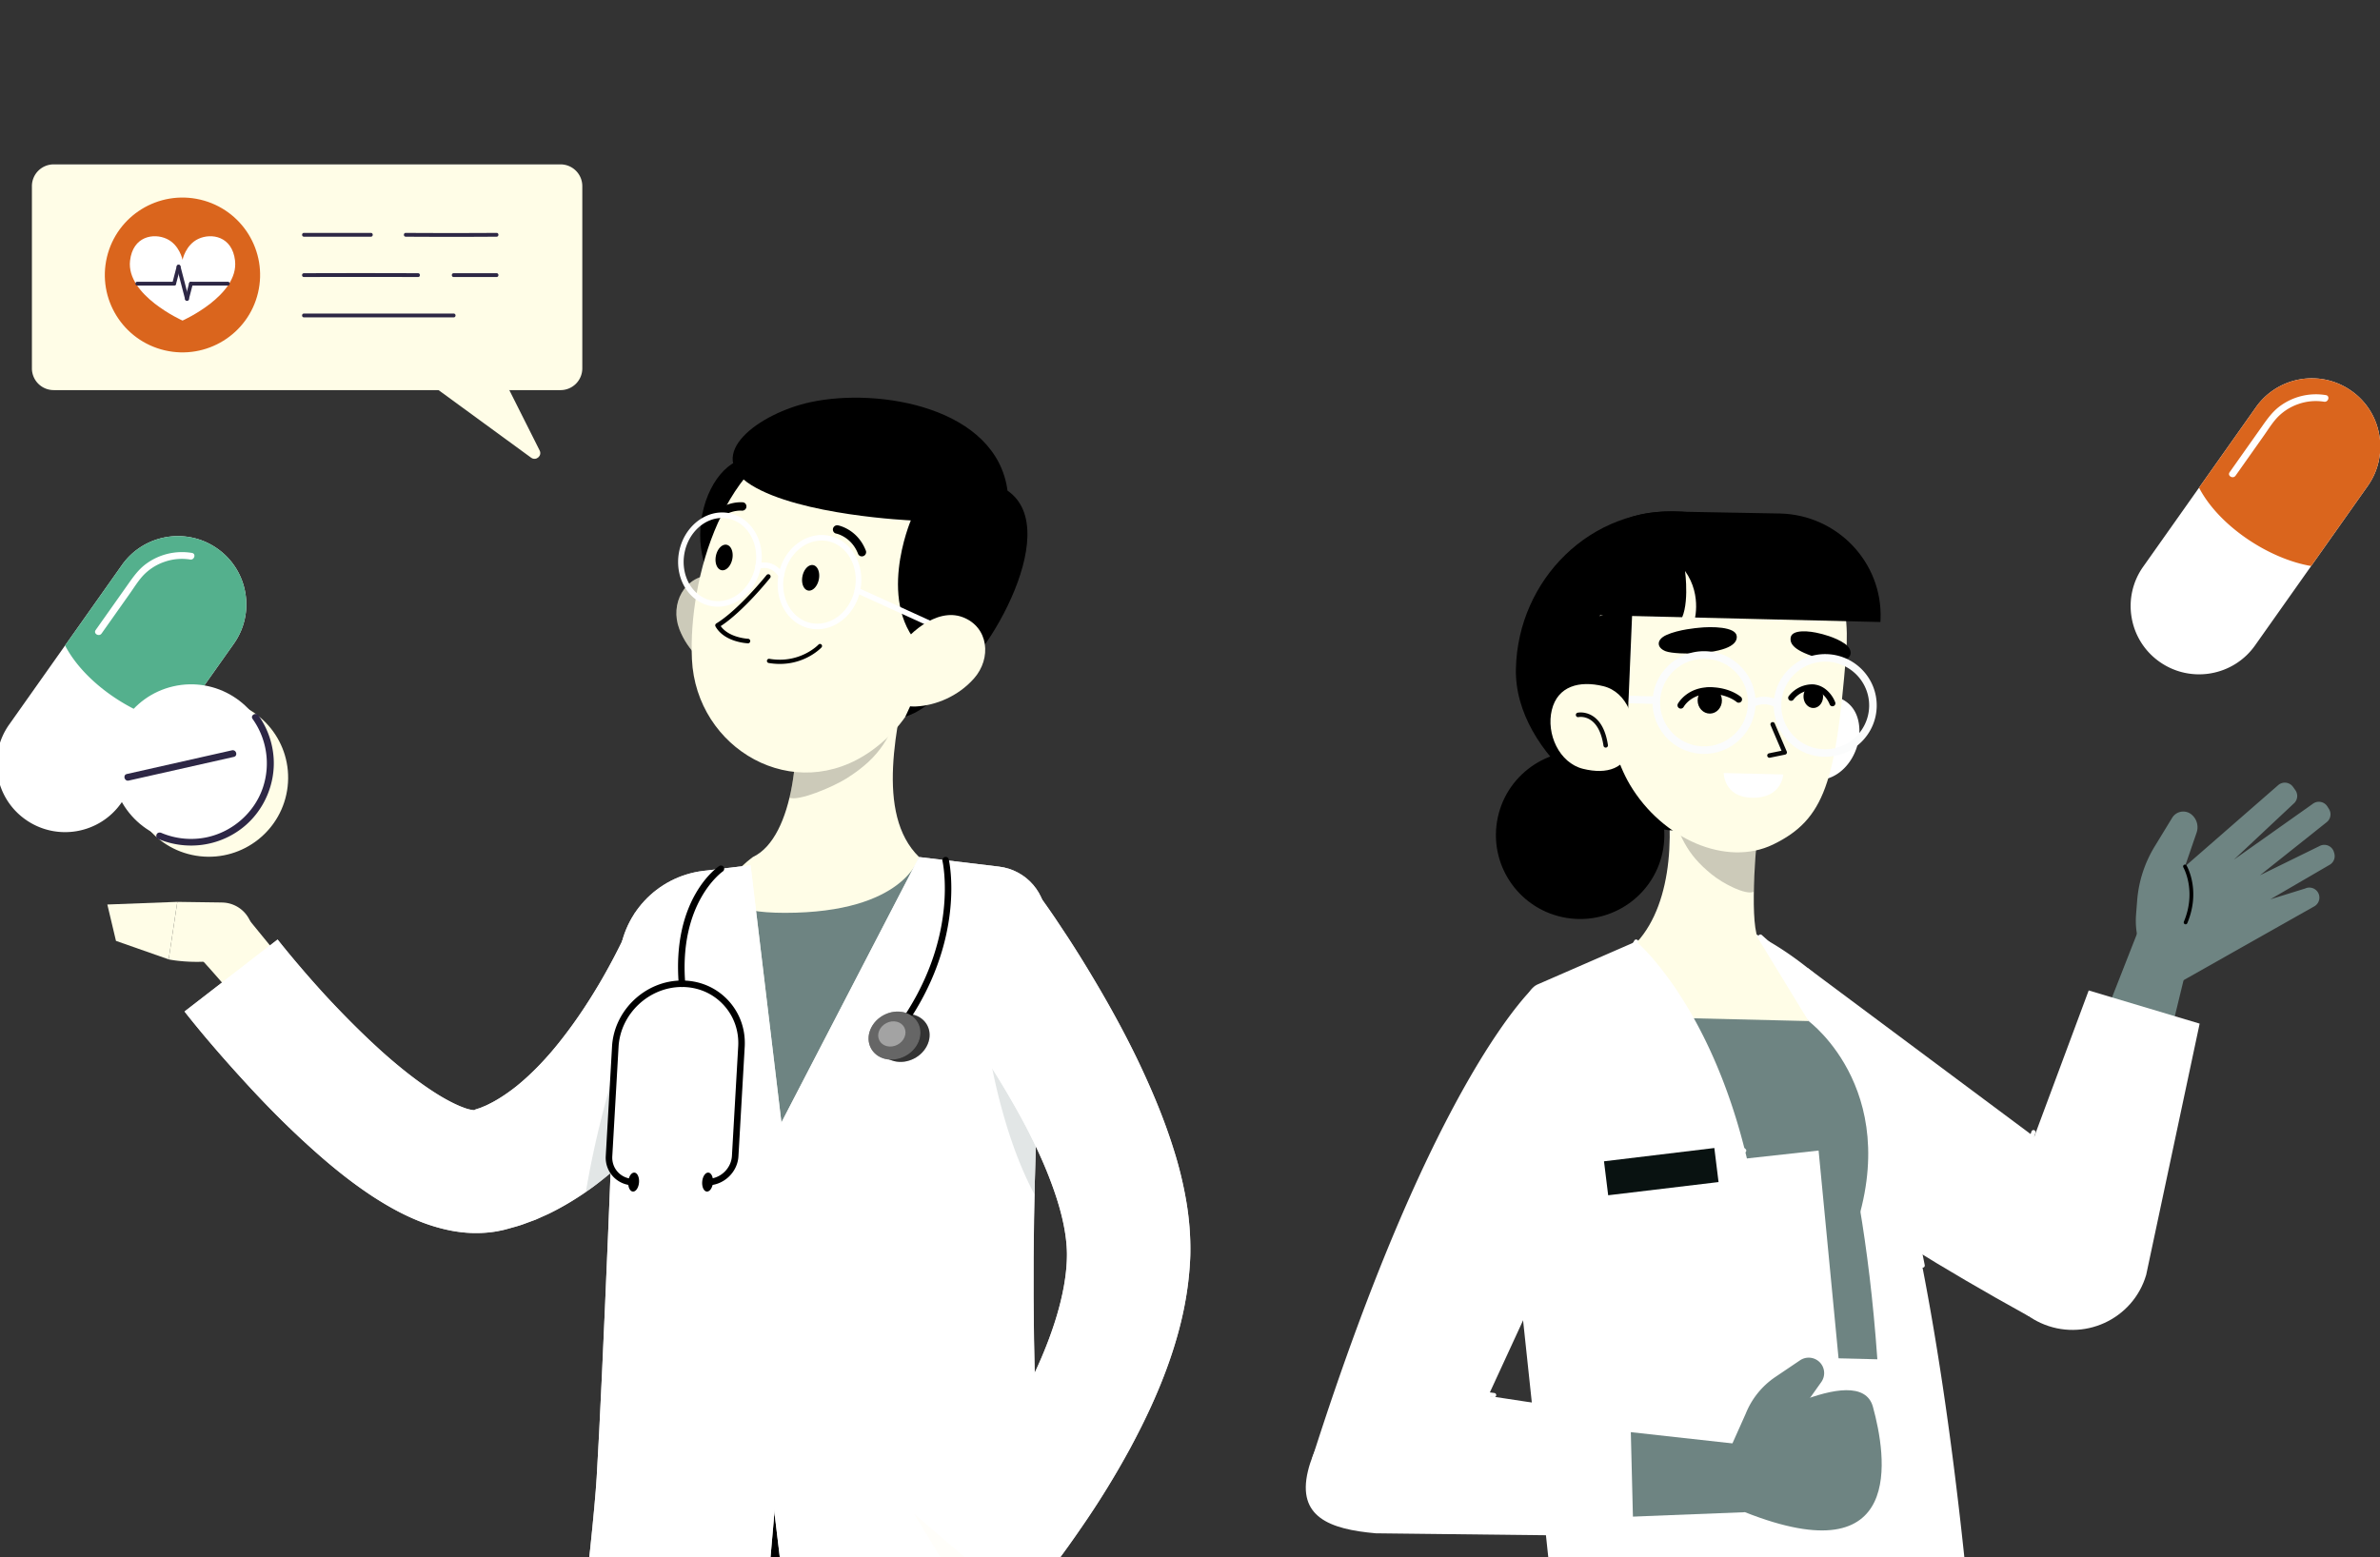 <svg xmlns="http://www.w3.org/2000/svg" width="275" height="180" fill="none" viewBox="0 0 275 180"><rect x="0" y="0" width="275" height="180" fill="#333333" stroke="none"/><g clip-path="url(#clip0_8006_66831)"><path fill="#fff" d="M189.372 116.87s3.863 12.533 45.047 35.265l12.005-12.267-37.503-27.953-19.549 4.958v-.003Z"/><path fill="#6E8482" d="m246.636 136.613 7.095-29.2-6.3-.788-8.789 22.404a137.599 137.599 0 0 0 7.994 7.584Z"/><path fill="#6E8482" d="m246.813 105.716.129-1.642a14.102 14.102 0 0 1 2.016-6.229l2.03-3.326a1.5 1.5 0 0 1 2.262-.353c.592.51.814 1.33.56 2.069l-1.345 3.909 10.75-9.379a1.163 1.163 0 0 1 1.733.182l.273.382c.319.451.277 1.063-.101 1.463l-7.003 6.569 9.091-6.434a1.163 1.163 0 0 1 1.715.29l.182.292a1.156 1.156 0 0 1-.256 1.513l-7.714 6.139 6.884-3.376a1.16 1.16 0 0 1 1.662.711l.04.145a1.155 1.155 0 0 1-.489 1.284l-6.9 4.017 4.025-1.249a1.159 1.159 0 0 1 1.091 2.04l-17.52 9.9-2.114-4.035a8.97 8.97 0 0 1-.999-4.882h-.002Z"/><path fill="#000" d="M252.537 106.832a.216.216 0 0 1-.199-.298c1.488-3.553-.042-6.252-.058-6.281a.215.215 0 0 1 .077-.293.212.212 0 0 1 .293.077c.069.116 1.657 2.904.085 6.663a.216.216 0 0 1-.198.132Z"/><path fill="#fff" d="m231.38 141.245 9.962-26.769 12.819 3.835-6.176 29.036c-1.519 5.177-7.29 7.805-12.205 5.557-4.427-2.025-6.39-7.228-4.398-11.659h-.002Z"/><path fill="#fff" d="M231.38 141.489a.242.242 0 0 1-.23-.321l3.583-10.394a.243.243 0 0 1 .309-.15.242.242 0 0 1 .151.308l-3.583 10.394a.245.245 0 0 1-.23.163ZM196.726 106.002s5.705.119 13.995 7.42c5.951 5.24 16.745 37.827 19.731 117.604.212 5.635-4.415 10.325-10.057 10.717l-19.127 1.332-4.545-137.073h.003Z"/><path fill="#fff" d="M222.155 146.519a.244.244 0 0 1-.238-.198c-.023-.119-2.322-12.062-5.224-20.555a.244.244 0 0 1 .151-.308.246.246 0 0 1 .309.15c2.915 8.527 5.219 20.499 5.243 20.621a.243.243 0 0 1-.193.284c-.016.003-.032.006-.045.006h-.003ZM214.116 135.797a.243.243 0 0 1-.243-.243v-15.19l-4.291-3.511a.242.242 0 0 1-.037-.338l1.107-1.394-7.407-6.69a.24.24 0 0 1-.016-.342.24.24 0 0 1 .344-.016l7.576 6.843a.238.238 0 0 1 .026.329l-1.102 1.384 4.194 3.434c.056.045.09.116.09.187v15.304a.242.242 0 0 1-.243.243h.002ZM217.066 156.33c8.023 31.712 6.673 98.539 6.673 98.539l-55.348 2.952s9.846-78.369 25.479-101.491H217.066Z"/><path fill="#fffde7" d="M192.07 88.622c1.501 6.787 1.35 15.591-2.944 20.294 0 0 2.511 6.315 15.153 6.315 1.509 0-1.187-6.853-1.187-6.853-.922-2.378-.267-11.371.513-16.469l-11.535-3.287Z"/><path fill="#000" d="M203.611 91.917c-.579 2.96-.796 7.396-.97 11.163-.912.392-3.475-.883-4.894-2.043-2.804-2.288-3.774-4.307-5.05-8.875-.196-1.202-.322-3.54.164-3.54l10.747 3.292.003.003Z" opacity=".2"/><path fill="#000" d="M192.179 98.09c.872-5.29-2.719-10.282-8.022-11.152-5.302-.87-10.308 2.712-11.18 8.001-.872 5.29 2.72 10.282 8.022 11.152 5.302.87 10.308-2.712 11.18-8.001Z"/><path fill="#000" d="M175.158 77.261c-.248 10.264 12.497 18.591 18.186 18.728 10.29.248 18.826-7.565 19.074-17.829.249-10.264-7.904-18.448-18.178-19.033-10.438-.596-18.833 7.87-19.082 18.132v.002Z"/><path fill="#fff" d="M204.786 86.237c.423 2.804 2.97 4.304 5.782 3.882 2.814-.421 4.643-3.65 4.22-6.455-.423-2.805-2.862-3.695-5.676-3.274a5.139 5.139 0 0 0-4.326 5.847Z"/><path fill="#fffde7" d="M203.217 60.607s11.292.63 10.089 15.132c-1.202 14.5-2.415 18.96-8.432 21.87-5.407 2.615-12.806-.635-16.537-6.903-1.467-2.462-2.521-6.134-2.674-8.978l-.793-3.814s-4.207-18.976 18.347-17.304v-.003Z"/><path fill="#000" d="m188.635 69.862-.591 14.07-8.726-7.538 4.098-4.69 5.219-1.842Z"/><path fill="#fffde7" d="M188.579 86.112c-.677 2.757-2.894 3.427-5.655 2.752-2.764-.675-4.292-4.054-3.615-6.811.676-2.757 3.187-3.421 5.951-2.744 2.764.675 3.998 4.049 3.321 6.806l-.002-.003Z"/><path fill="#0A0A0A" d="M185.532 86.409a.258.258 0 0 1-.256-.222c-.217-1.433-.703-2.424-1.445-2.941-.717-.501-1.417-.367-1.425-.364a.26.26 0 1 1-.103-.509c.037-.008.928-.179 1.826.448.864.602 1.422 1.709 1.662 3.29a.259.259 0 0 1-.219.295c-.013 0-.026.003-.04.003Z"/><path fill="#000" d="m193.416 59.128 12.269.224c6.593.158 11.852 5.636 11.606 12.21-.005.11-.008.22-.016.332l-33.845-.818s-3.177-12.267 9.983-11.948h.003Z"/><path fill="#fffde7" d="M195.691 72.116s1.102-3.184-.991-6.123c0 0 .626 4.55-.775 6.081l1.768.042h-.002Z"/><path fill="#0A0A0A" d="M204.455 87.582a.256.256 0 0 1-.253-.209.258.258 0 0 1 .203-.305l1.443-.296-1.266-2.962a.26.26 0 0 1 .478-.203l1.393 3.255a.26.26 0 0 1-.185.356l-1.757.361c-.019.003-.035.005-.053.005l-.003-.002Z"/><path fill="#000" d="M196.219 72.568s-2.252.169-3.692.835c-1.192.554-1.097 1.476-.058 1.87.642.244 2.497.318 3.739.231 3.916-.277 4.574-1.286 4.458-2.022-.166-1.033-2.838-1.096-4.447-.917v.003ZM210.333 73.235s1.733.383 2.84 1.173c.917.657.838 1.553.037 1.84-.496.18-1.939.137-2.883-.132-3.062-.87-3.52-1.697-3.424-2.406.132-1 2.193-.804 3.43-.475Z"/><path fill="#fff" d="m206.042 89.513-6.874-.166s.008 2.788 3.267 2.86c3.488.073 3.609-2.694 3.609-2.694h-.002Z"/><path fill="#FBFCFC" d="M196.903 87.133h-.148c-3.279-.08-5.882-2.805-5.803-6.076.08-3.27 2.809-5.87 6.091-5.788 1.589.04 3.066.69 4.162 1.84a5.887 5.887 0 0 1 1.641 4.236 5.876 5.876 0 0 1-1.844 4.151 5.915 5.915 0 0 1-4.099 1.637Zm-5.515-6.065.436.01c-.068 2.792 2.154 5.117 4.953 5.185a5.056 5.056 0 0 0 3.622-1.394 5.022 5.022 0 0 0 1.573-3.543 5.03 5.03 0 0 0-1.398-3.614 5.048 5.048 0 0 0-3.552-1.568c-2.793-.066-5.129 2.148-5.198 4.94l-.436-.01v-.006ZM210.901 87.47h-.146a5.916 5.916 0 0 1-4.162-1.84 5.895 5.895 0 0 1-1.641-4.236 5.889 5.889 0 0 1 1.845-4.152 5.91 5.91 0 0 1 4.246-1.637c3.28.08 5.883 2.805 5.803 6.076-.079 3.22-2.729 5.788-5.943 5.788h-.002Zm-.006-10.995a5.048 5.048 0 0 0-3.498 1.397 5.022 5.022 0 0 0-1.573 3.543 5.033 5.033 0 0 0 1.398 3.613 5.048 5.048 0 0 0 3.552 1.569c2.798.068 5.129-2.148 5.198-4.94.068-2.791-2.154-5.116-4.952-5.185h-.127l.002.003Z"/><path fill="#FBFCFC" d="M205.145 81.766a2.562 2.562 0 0 0-2.532-.05l-.409-.767c1.82-.968 3.366.052 3.43.094l-.489.723ZM188.214 80.415l-.021.87 3.221.077.021-.87-3.221-.077Z"/><path fill="#000" d="M196.155 80.975c.011.839.645 1.51 1.422 1.503.774-.008 1.395-.696 1.384-1.534-.01-.838-.644-1.51-1.421-1.502-.774.007-1.395.695-1.385 1.534Z"/><path fill="#000" d="M194.21 81.903a.381.381 0 0 1-.182-.048.381.381 0 0 1-.156-.514c.045-.081 1.118-2.021 3.948-1.91 2.148.081 3.29 1.083 3.337 1.125.159.14.172.382.029.538a.386.386 0 0 1-.539.031c-.015-.013-1.009-.862-2.859-.933-2.336-.09-3.208 1.445-3.245 1.51a.382.382 0 0 1-.336.198l.003.003ZM210.647 80.487c.008.733-.488 1.334-1.112 1.342-.624.008-1.134-.583-1.144-1.315-.008-.733.489-1.334 1.112-1.342.624-.008 1.134.582 1.144 1.315Z"/><path fill="#000" d="M211.734 81.633a.344.344 0 0 1-.323-.224c-.026-.07-.668-1.76-2.246-1.618a2.742 2.742 0 0 0-1.932 1.073.343.343 0 0 1-.568-.383 3.455 3.455 0 0 1 2.437-1.37c1.683-.153 2.666 1.284 2.951 2.064a.342.342 0 0 1-.319.458Z"/><path fill="#6E8482" d="M208.97 118.016s6.009 11.645 7.951 39.092l-26.111-.63-1.749-38.945 11.896-6.052 8.013 6.532v.003Z"/><path fill="#fffde7" d="m203.093 108.379 5.877 9.637-19.909-.48v-8.722l8.218-3.758 5.814 3.323Z"/><path fill="#6E8482" d="M208.969 118.016s11.667 8.532 4.656 26.053l-5.946-20.365 1.287-5.688h.003Z"/><path fill="#fff" d="M189.06 108.813s12.793 10.71 14.867 38.85c1.589 21.535 2.104 66.216 1.752 87.429-.097 5.862-4.793 10.607-10.67 10.723l-34.443.675 28.183-96.752-12.251-32.901a2.486 2.486 0 0 1 1.107-3.031l11.455-4.993Z"/><path fill="#fff" d="M201.538 133.225c-.05 0-.1-.016-.145-.047l-14.656-10.915a.246.246 0 0 1-.074-.301l2.046-4.257-4.059-.92a.242.242 0 0 1-.159-.353l4.355-7.733a.243.243 0 0 1 .423.237l-4.197 7.451 4.038.918a.243.243 0 0 1 .164.342l-2.09 4.352 14.494 10.794c.109.079.13.232.05.34a.245.245 0 0 1-.195.098l.005-.006ZM177.436 113.911s-11.561 9.927-25.825 54.67l14.415 5.644 19.357-42.016-7.947-18.298Z"/><path fill="#fff" d="m174.318 136.924 5.436 51.115 35.225-4.579-4.847-50.479-35.814 3.943Z"/><path fill="#091211" d="m185.336 134.225.483 3.925 12.753-1.526-.486-3.936-12.75 1.537Z"/><path fill="#6E8482" d="m175.038 164.048 27.184 3.01-.6 7.724-25.487 1.001-1.097-11.735Z"/><path fill="#6E8482" d="M200.769 165.577s14.088-8.633 15.641-2.974c1.554 5.66 3.848 19.556-14.79 12.175l-.851-9.204v.003Z"/><path fill="#6E8482" d="m199.567 168.192 2.143-4.794a9.278 9.278 0 0 1 3.422-4.244l2.854-1.927a1.794 1.794 0 0 1 2.206.158c.666.606.775 1.613.254 2.349l-3.348 4.721-7.531 3.74v-.003Z"/><path fill="#fff" d="m161.719 159.782 26.674 4.057.341 13.725-29.755-.343c-5.388-.469-9.104-1.908-7.859-7.159 1.121-4.726 5.851-11.358 10.599-10.28Z"/><path fill="#fff" d="M172.639 161.489h-.032l-10.919-1.466a.244.244 0 1 1 .066-.482l10.919 1.465c.132.019.227.14.209.275a.244.244 0 0 1-.241.21l-.002-.002Z"/><path fill="#fff" d="m273.59 56.162-13.027 18.435c-2.516 3.561-7.452 4.412-11.023 1.903a7.837 7.837 0 0 1-3.234-5.103 7.838 7.838 0 0 1 1.326-5.891L260.66 47.07c2.516-3.561 7.452-4.413 11.022-1.903a7.835 7.835 0 0 1 3.235 5.103 7.834 7.834 0 0 1-1.327 5.89Z"/><path fill="#DA651D" d="m273.59 56.162-6.543 9.26c-4.915-.833-10.67-4.653-12.956-9.055l6.569-9.296c2.516-3.561 7.452-4.413 11.022-1.903a7.839 7.839 0 0 1 3.235 5.103 7.838 7.838 0 0 1-1.327 5.89Z"/><path fill="#fff" d="M258.308 54.984c1.097-1.55 2.191-3.1 3.287-4.653.555-.785 1.065-1.642 1.771-2.306a6.123 6.123 0 0 1 2.246-1.339 6.071 6.071 0 0 1 2.928-.255c.499.084.713-.678.211-.762a7.008 7.008 0 0 0-5.343 1.294c-.843.635-1.416 1.44-2.019 2.293l-1.689 2.388-2.077 2.94c-.293.416.394.811.685.397v.003Z"/><path fill="#fffde7" d="m33.05 111.549-4.404-5.395-6.166 3.861s2.823 3 6.237 7.204l4.334-5.67Z"/><path fill="#fff" d="M88.087 111.98c-.256.545-.428.875-.642 1.294l-.613 1.165a92.143 92.143 0 0 1-3.956 6.65c-1.884 2.881-3.908 5.704-6.242 8.409-2.328 2.699-4.933 5.314-8.07 7.652-1.583 1.157-3.303 2.24-5.211 3.163l-1.464.656-1.546.569c-.52.182-1.075.322-1.612.475l-.407.11c-.116.035-.396.09-.586.13-.428.092-.843.15-1.256.192-1.651.171-3.15.032-4.45-.224a20.246 20.246 0 0 1-3.506-1.041c-2.09-.833-3.81-1.83-5.41-2.86-3.16-2.075-5.79-4.341-8.292-6.656-2.492-2.314-4.807-4.707-7.024-7.156a160.039 160.039 0 0 1-3.277-3.706 117.77 117.77 0 0 1-3.202-3.891l10.755-8.321c.835 1.057 1.839 2.267 2.798 3.384a119.293 119.293 0 0 0 2.981 3.353c2.035 2.183 4.13 4.281 6.276 6.216 2.143 1.919 4.379 3.679 6.52 5.002 1.059.649 2.108 1.184 2.956 1.487.835.322 1.464.306 1.274.261-.021 0-.045.003-.09.003 0-.006-.082.023-.01 0l.158-.058c.214-.082.423-.129.642-.219l.658-.277.674-.343c.907-.49 1.84-1.12 2.767-1.855 1.855-1.5 3.67-3.416 5.33-5.572 1.673-2.143 3.224-4.51 4.643-6.975a75.069 75.069 0 0 0 2.936-5.691l.428-.949c.127-.29.293-.672.357-.84l14.719 6.465-.006-.002Z"/><path fill="#fff" d="M88.087 111.98c-.256.545-.428.875-.642 1.294l-.613 1.165a92.06 92.06 0 0 1-3.956 6.65c-1.884 2.881-3.908 5.704-6.241 8.409-2.329 2.699-4.934 5.314-8.07 7.652-1.584 1.157-3.304 2.24-5.212 3.163l-1.464.656-1.546.569c-.52.182-1.075.322-1.612.475l-.407.11c-.116.035-.396.09-.586.13-.428.092-.843.15-1.255.192-1.652.171-3.15.032-4.45-.224a20.244 20.244 0 0 1-3.507-1.041c-2.09-.833-3.81-1.83-5.41-2.86-3.16-2.075-5.79-4.341-8.292-6.656-2.492-2.314-4.807-4.707-7.024-7.156a160.274 160.274 0 0 1-3.277-3.706 117.77 117.77 0 0 1-3.202-3.891l10.755-8.321c.835 1.057 1.84 2.267 2.798 3.384a119.451 119.451 0 0 0 2.981 3.353c2.035 2.183 4.13 4.281 6.276 6.216 2.143 1.919 4.379 3.679 6.52 5.002 1.06.649 2.108 1.184 2.956 1.487.836.322 1.464.306 1.274.261-.021 0-.045.003-.09.003 0-.006-.082.023-.01 0l.158-.058c.214-.082.423-.129.642-.219l.658-.277.674-.343c.907-.49 1.84-1.12 2.767-1.855 1.855-1.5 3.67-3.416 5.33-5.572 1.673-2.143 3.224-4.51 4.643-6.975a75.069 75.069 0 0 0 2.936-5.691l.428-.949c.127-.29.293-.672.357-.84l14.719 6.465-.006-.002Z" opacity=".8"/><path fill="#fffde7" d="m25.66 104.311-5.172-.071-1 6.648s5.077 1.086 9.807-.989l-.095-2.158a3.591 3.591 0 0 0-3.54-3.427v-.003Z"/><path fill="#fffde7" d="m12.402 104.544.998 4.204 6.089 2.137.999-6.647-8.086.306Z"/><path fill="#6E8482" d="M74.874 107.03c-2.217 8.45-6.186 29.788-1.839 63.714h42.77c.415-5.947-2.302-32.833 2.502-60.828.828-4.824-2.528-9.363-7.407-9.903a84.239 84.239 0 0 0-5.163-.422c-5.46-.263-13.1.143-17.914.58-2.833.259-5.465.825-7.51 1.376a7.694 7.694 0 0 0-5.436 5.483h-.002Z"/><path fill="#fffde7" d="M105.247 76.328c-1.646 7.441-4.151 17.76.949 22.727 0 0-1.633 6.452-15.496 6.452-12.669 0-3.705-6.453-3.705-6.453 4.81-2.272 5.75-13.34 4.445-19.12l13.81-3.606h-.003Z"/><path fill="#000" d="M91.43 79.938c.78 3.387.745 8.319-.212 12.262 1 .43 4.942-1.18 6.641-2.259 3.776-2.398 5.235-4.742 6.635-9.752.214-1.32.468-2.61.748-3.862L91.43 79.938Z" opacity=".2"/><path fill="#fffde7" d="M78.491 72.702c.97 2.533 3.02 4.35 5.074 5.188 3.09 1.26 5.074-1.458 4.585-4.61-.441-2.84-2.577-6.914-5.853-6.83-3.23.082-4.913 3.355-3.803 6.252h-.003Z"/><path fill="#000" d="M78.491 72.702c.97 2.533 3.02 4.35 5.074 5.188 3.089 1.26 5.073-1.458 4.585-4.61-.442-2.84-2.577-6.914-5.854-6.83-3.229.082-4.912 3.355-3.802 6.252h-.003Z" opacity=".2"/><path fill="#000" d="M91.067 61.558c-.586 4.365-3.314 7.6-6.088 7.228-2.775-.372-4.548-4.213-3.962-8.575.587-4.365 3.314-7.599 6.089-7.227 2.775.371 4.548 4.212 3.961 8.574Z"/><path fill="#fffde7" d="M110.134 66.683c-2.49 9.882-3.452 15.781-9.408 20.064-8.96 6.443-20.297-.187-20.776-10.55-.43-9.33 3.713-23.924 14.135-26.265 10.269-2.306 18.538 6.87 16.049 16.751Z"/><path fill="#000" d="M93.665 46.479c-5.935 1.278-12.507 6.075-6.847 9.592 5.663 3.516 18.424 4.077 18.424 4.077s-4.212 9.885 1.557 15.001c1.924-.96-2.186 7.68-2.186 7.68s2.934-.753 4.963-4.164c3.438-.875 13.675-17.265 6.839-21.954-1.282-9.592-14.78-11.948-22.75-10.23v-.002Z"/><path fill="#fff" d="M108.001 72.647a.337.337 0 0 1-.133-.03l-8.937-4.077a.32.32 0 1 1 .267-.582l8.937 4.077a.32.32 0 0 1-.132.612h-.002Z"/><path fill="#fffde7" d="M112.519 78.442c-1.834 2.059-4.423 3.095-6.656 3.21-3.359.172-4.228-3.025-2.617-5.825 1.451-2.52 4.945-5.643 7.989-4.494 2.999 1.134 3.382 4.755 1.284 7.11Z"/><path fill="#000" d="M73.032 170.744s-4.68 51.726-4.408 76.05c.283 25.299 5.008 96.467 5.008 96.467h24.116s-3.861-69.692-2.648-94.538c1.324-27.086 6.046-77.979 6.046-77.979H73.032Z"/><path fill="#000" d="M88.202 170.744s7.577 53.047 11.998 75.881c4.841 25.007 19.911 96.636 19.911 96.636h22.837s-11.027-69.61-13.53-94.369c-2.719-26.872-13.617-78.148-13.617-78.148H88.202ZM94.619 66.944c-.153.812-.703 1.4-1.229 1.313-.526-.09-.827-.82-.674-1.632.153-.811.703-1.4 1.229-1.312.526.087.827.82.674 1.631ZM84.618 64.594c-.154.812-.703 1.4-1.23 1.312-.525-.09-.826-.82-.673-1.631.153-.812.703-1.4 1.229-1.313.525.09.827.82.674 1.632ZM86.424 74.354h-.01c-.111-.005-2.7-.124-3.737-1.94a.264.264 0 0 1 .093-.356c2.582-1.579 5.768-5.549 5.8-5.588a.267.267 0 0 1 .373-.042c.113.09.132.255.042.371-.13.161-3.1 3.865-5.71 5.567.975 1.363 3.139 1.46 3.16 1.463.145.006.259.13.254.274a.263.263 0 0 1-.265.254v-.003ZM88.81 76.625a.235.235 0 0 1-.19-.28.245.245 0 0 1 .28-.197c3.533.596 5.65-1.619 5.671-1.642a.24.24 0 0 1 .341-.013c.095.09.098.242.005.342-.092.098-2.323 2.43-6.107 1.793v-.003ZM99.463 64.293a.464.464 0 0 1-.317-.282c-.777-1.99-2.508-2.338-2.526-2.34-.246-.037-.428-.3-.373-.564a.499.499 0 0 1 .571-.388c.093.016 2.262.448 3.227 2.92a.492.492 0 0 1-.582.652v.002ZM82.054 60.7a.472.472 0 0 1-.193-.095.482.482 0 0 1-.055-.68c1.722-2.08 3.926-1.874 4.022-1.866.258.016.449.263.417.532a.494.494 0 0 1-.534.432c-.074-.007-1.794-.147-3.17 1.513a.486.486 0 0 1-.487.167V60.7Z"/><path fill="#fff" d="M94.44 72.728c-.246 0-.492-.021-.74-.066-1.15-.203-2.17-.873-2.873-1.885-.837-1.204-1.154-2.786-.869-4.336.544-2.968 3.126-5 5.719-4.541 1.146.203 2.166.872 2.872 1.884.838 1.205 1.157 2.784.87 4.336-.492 2.683-2.64 4.608-4.977 4.608h-.002Zm.491-10.254c-2.032 0-3.908 1.708-4.344 4.083-.254 1.384.026 2.791.766 3.856.608.87 1.48 1.448 2.458 1.619 2.272.393 4.495-1.408 4.976-4.028.253-1.386-.027-2.791-.77-3.856-.607-.87-1.476-1.444-2.457-1.618a3.675 3.675 0 0 0-.631-.056h.002Z"/><path fill="#fff" d="M90.27 66.82a.323.323 0 0 1-.267-.142c-.98-1.463-2.223-.951-2.278-.93a.321.321 0 0 1-.42-.166.316.316 0 0 1 .16-.42c.016-.008 1.782-.764 3.071 1.16a.32.32 0 0 1-.264.498h-.003Z"/><path fill="#fff" d="M82.94 70.123c-.246 0-.495-.022-.743-.066-1.147-.203-2.17-.873-2.873-1.885-.837-1.205-1.154-2.786-.869-4.336.547-2.968 3.12-4.997 5.719-4.541 1.149.202 2.169.872 2.872 1.884.838 1.205 1.155 2.786.87 4.336-.492 2.683-2.64 4.608-4.977 4.608Zm.488-10.254c-2.032 0-3.908 1.708-4.344 4.083-.254 1.384.026 2.791.766 3.856.608.87 1.48 1.445 2.458 1.619 2.27.406 4.495-1.408 4.976-4.028.253-1.386-.027-2.791-.767-3.856-.607-.87-1.48-1.445-2.457-1.619a3.674 3.674 0 0 0-.632-.055Z"/><path fill="#fff" d="m106.194 99.057 9.236 1.107c3.176.382 5.533 3.115 5.427 6.305-.47 14.355-2.378 34.092-.851 64.275.769 15.222 22 89.973 22 89.973l-31.574 3.677s-14.938-36.655-20.947-89.556c-2.58-22.687-.156-43.25-.156-43.25l16.865-32.531Z"/><path fill="#fff" d="m106.194 99.056 9.235 1.107c3.177.382 5.534 3.116 5.428 6.305-.47 14.355-2.378 34.092-.851 64.276.769 15.222 22.264 89.972 22.264 89.972l-31.838 3.677s-14.938-36.654-20.947-89.556c-2.58-22.687-.156-43.249-.156-43.249l16.865-32.532Z" opacity=".8"/><path fill="#6E8482" d="M113.786 117.378c0 2.156 1.66 13.116 5.75 20.676.111-5.154.301-9.866.513-14.2l-6.263-6.476ZM74.04 115.463c-1.187 2.257-4.604 11.843-6.343 22.3a43.707 43.707 0 0 0 2.284-1.706c2.814-2.306 5.208-4.813 7.367-7.399.14-.171.28-.35.423-.521l-3.729-12.674h-.002Z" opacity=".2"/><path fill="#fff" d="m86.73 100.001-5.448.654c-5.417.651-9.555 5.122-9.764 10.559-.619 16.116-1.887 48.308-2.574 59.531-.93 15.212-11.112 89.973-11.112 89.973l23.926 2.29s3.321-37.608 7.724-88.169c1.884-21.627.808-45.113.808-45.113l-3.562-29.722.003-.003Z"/><path fill="#fff" d="m86.73 100-5.448.654c-5.417.651-9.556 5.122-9.764 10.559-.619 16.116-1.887 48.308-2.574 59.531-.93 15.212-11.112 89.973-11.112 89.973l23.925 2.29s3.322-37.608 7.725-88.169c1.884-21.627.808-45.113.808-45.113l-3.562-29.722.003-.003Z" opacity=".8"/><path fill="#fffde7" d="m105.633 174.983 14.629 12.533-9.992-4.873-4.637-7.66Z" opacity=".2"/><path fill="#fff" d="M120.319 103.841c.628.86 1.094 1.542 1.617 2.307l1.488 2.243c.972 1.5 1.913 3.013 2.827 4.549 1.834 3.066 3.573 6.211 5.161 9.495 1.575 3.295 3.039 6.703 4.196 10.404a44.482 44.482 0 0 1 1.43 5.82c.359 2.027.552 4.251.497 6.457-.154 4.357-1.084 8.314-2.339 11.97-1.258 3.658-2.854 7.035-4.587 10.264a99.09 99.09 0 0 1-5.687 9.241 114.643 114.643 0 0 1-3.134 4.368 95.418 95.418 0 0 1-1.652 2.135 71.082 71.082 0 0 1-1.799 2.188l-10.28-8.899c.396-.464.938-1.126 1.406-1.719l1.437-1.863a93.392 93.392 0 0 0 2.749-3.849 85.245 85.245 0 0 0 4.793-8.023c1.411-2.723 2.606-5.501 3.473-8.232.861-2.725 1.382-5.419 1.366-7.802-.024-2.243-.6-4.797-1.567-7.515-.952-2.696-2.236-5.456-3.705-8.166a102.195 102.195 0 0 0-4.876-8.031c-.887-1.31-1.799-2.61-2.735-3.883l-1.419-1.89a60.621 60.621 0 0 0-1.387-1.755l12.721-9.816.006.002Z"/><path fill="#fff" d="M120.319 103.841c.629.86 1.094 1.542 1.617 2.307l1.488 2.243c.972 1.5 1.913 3.013 2.827 4.549 1.834 3.066 3.573 6.211 5.161 9.495 1.575 3.295 3.039 6.703 4.197 10.404a44.643 44.643 0 0 1 1.429 5.82c.36 2.027.553 4.251.497 6.457-.153 4.357-1.083 8.314-2.339 11.97-1.257 3.658-2.854 7.035-4.587 10.264a99.09 99.09 0 0 1-5.687 9.241 114.643 114.643 0 0 1-3.134 4.368 92.543 92.543 0 0 1-1.652 2.135 69.65 69.65 0 0 1-1.799 2.188l-10.28-8.899a59.67 59.67 0 0 0 1.406-1.719l1.438-1.863a93.368 93.368 0 0 0 2.748-3.849 85.47 85.47 0 0 0 4.794-8.023c1.411-2.723 2.605-5.501 3.472-8.232.861-2.725 1.382-5.419 1.366-7.802-.024-2.243-.6-4.797-1.567-7.515-.951-2.696-2.236-5.456-3.705-8.166a102.485 102.485 0 0 0-4.875-8.031c-.888-1.31-1.8-2.61-2.735-3.883l-1.419-1.89a62.325 62.325 0 0 0-1.388-1.755l12.722-9.816.005.002Z" opacity=".8"/><path fill="#000" d="M107.206 120.653c-.606 1.484-2.344 2.378-3.888 1.996-1.543-.383-2.304-1.898-1.699-3.382.605-1.484 2.344-2.378 3.887-1.996 1.544.383 2.305 1.898 1.7 3.382Z"/><path fill="#fff" d="M107.205 120.653c-.605 1.484-2.344 2.378-3.887 1.996-1.543-.383-2.304-1.898-1.699-3.382.605-1.484 2.344-2.378 3.887-1.996 1.543.383 2.305 1.898 1.699 3.382Z" opacity=".2"/><path fill="#000" d="M104.016 119.149a.373.373 0 0 1-.22-.072.374.374 0 0 1-.084-.524c7.23-10.032 5.206-18.955 5.184-19.044a.377.377 0 0 1 .278-.454.37.37 0 0 1 .454.277c.022.092 2.138 9.334-5.306 19.658a.371.371 0 0 1-.306.156v.003ZM78.8 114.081a.376.376 0 0 1-.374-.345c-.79-9.851 4.44-13.483 4.664-13.633a.376.376 0 1 1 .423.622c-.05.034-5.087 3.566-4.334 12.95a.379.379 0 0 1-.347.406h-.031Z"/><path fill="#000" d="M106.152 120.389c-.605 1.484-2.343 2.377-3.887 1.995-1.543-.382-2.304-1.898-1.699-3.382.605-1.484 2.344-2.377 3.887-1.995 1.544.382 2.305 1.898 1.699 3.382Z"/><path fill="#fff" d="M106.152 120.388c-.605 1.484-2.344 2.378-3.887 1.995-1.543-.382-2.305-1.897-1.699-3.381.605-1.484 2.344-2.378 3.887-1.996 1.543.382 2.304 1.898 1.699 3.382Z" opacity=".4"/><path fill="#fff" d="M104.518 119.868c-.317.78-1.234 1.25-2.045 1.049-.811-.2-1.21-.996-.893-1.776.317-.78 1.234-1.25 2.045-1.049.811.2 1.21.996.893 1.776Z" opacity=".4"/><path fill="#000" d="M81.762 137.004a.378.378 0 1 1 0-.754c1.467 0 2.728-1.189 2.81-2.652l.724-12.646c.105-1.832-.516-3.559-1.75-4.861-1.229-1.299-2.915-2.014-4.746-2.014-3.824 0-7.111 3.103-7.328 6.917l-.724 12.647c-.04.698.196 1.354.66 1.847a2.459 2.459 0 0 0 1.806.762.378.378 0 1 1 0 .754 3.207 3.207 0 0 1-2.355-.996 3.188 3.188 0 0 1-.864-2.407l.724-12.647c.24-4.204 3.866-7.625 8.081-7.625 2.04 0 3.922.798 5.296 2.248 1.376 1.455 2.069 3.379 1.953 5.419l-.725 12.647c-.105 1.853-1.701 3.361-3.562 3.361Z"/><path fill="#000" d="M73.84 136.626c-.034.609-.343 1.099-.69 1.099-.345 0-.597-.493-.562-1.099.034-.609.343-1.099.69-1.099.346 0 .597.493.562 1.099ZM82.385 136.626c-.034.609-.343 1.099-.69 1.099-.345 0-.596-.493-.562-1.099.034-.609.344-1.099.69-1.099s.597.493.563 1.099Z"/><path fill="#fffde7" d="M6.204 45.09h58.562a2.514 2.514 0 0 0 2.517-2.51V21.51a2.514 2.514 0 0 0-2.517-2.511H6.204a2.514 2.514 0 0 0-2.517 2.51v21.07a2.514 2.514 0 0 0 2.517 2.51Z"/><path fill="#fffde7" d="M49.643 44.337 61.367 52.9c.564.412 1.302-.21.988-.833l-3.883-7.729s-5.119-3.871-8.83 0Z"/><path fill="#2D2745" d="M35.12 36.681h17.302c.284 0 .284-.44 0-.44H35.119c-.284 0-.284.44 0 .44ZM52.421 32.019h4.957c.285 0 .285-.441 0-.441h-4.957c-.284 0-.284.44 0 .44ZM35.12 32.02c3.427-.013 6.856-.016 10.283-.009.967.002 1.935.006 2.902.01.284 0 .284-.44 0-.442-3.423-.013-6.847-.016-10.27-.009-.972.002-1.945.006-2.917.01-.285 0-.285.442 0 .44h.001ZM46.881 27.359c2.717.018 5.436.022 8.153.012l2.345-.012c.284-.002.284-.443 0-.441a802.55 802.55 0 0 1-10.496 0c-.285-.002-.285.44 0 .44h-.002ZM35.12 27.359h7.735c.285 0 .285-.441 0-.441H35.12c-.284 0-.284.44 0 .44Z"/><path fill="#DA651D" d="M29.814 33.837c1.137-4.81-1.848-9.628-6.67-10.763-4.821-1.135-9.652 1.843-10.79 6.652-1.138 4.81 1.848 9.628 6.67 10.763 4.82 1.135 9.652-1.843 10.79-6.652Z"/><path fill="#fff" d="M27.16 30.13c-.33-2.845-2.74-3.216-4.231-2.526-1.491.69-1.836 2.425-1.836 2.425s-.345-1.735-1.836-2.425c-1.492-.691-3.9-.32-4.231 2.526-.464 4.007 6.065 6.922 6.065 6.922s6.53-2.915 6.065-6.922h.003Z"/><path fill="#2D2745" d="M15.859 33.004h4.264c.284 0 .284-.44 0-.44H15.86c-.285 0-.285.44 0 .44ZM22.064 33.004h4.266c.284 0 .284-.44 0-.44h-4.266c-.284 0-.284.44 0 .44Z"/><path fill="#2D2745" d="m20.337 32.843.511-1.967c.072-.275-.355-.392-.426-.117l-.511 1.966c-.072.275.355.393.426.118ZM21.818 34.608l.458-1.765c.072-.275-.355-.393-.426-.118l-.458 1.766c-.072.275.355.392.426.117Z"/><path fill="#2D2745" d="m21.818 34.49-.971-3.731c-.07-.275-.498-.159-.426.118l.971 3.73c.07.275.498.159.426-.118Z"/><path fill="#fff" d="M27.019 74.4 13.99 92.835c-2.516 3.561-7.452 4.413-11.022 1.903a7.836 7.836 0 0 1-3.235-5.103 7.835 7.835 0 0 1 1.327-5.89l13.028-18.436c2.516-3.561 7.452-4.412 11.022-1.903a7.836 7.836 0 0 1 3.234 5.103A7.835 7.835 0 0 1 27.02 74.4Z"/><path fill="#54B08D" d="m27.019 74.4-6.543 9.26c-4.915-.833-10.671-4.652-12.957-9.054l6.57-9.297c2.515-3.561 7.452-4.412 11.022-1.903a7.836 7.836 0 0 1 3.234 5.103A7.835 7.835 0 0 1 27.02 74.4Z"/><path fill="#fff" d="M11.737 73.224c1.097-1.55 2.19-3.1 3.287-4.653.555-.785 1.065-1.642 1.77-2.306a6.127 6.127 0 0 1 2.247-1.34 6.072 6.072 0 0 1 2.928-.255c.5.085.713-.677.211-.762a7.01 7.01 0 0 0-5.343 1.295c-.843.635-1.416 1.439-2.019 2.293l-1.688 2.388-2.078 2.939c-.293.416.394.812.685.398v.003Z"/><path fill="#fffde7" d="M33.234 90.92c.573-5.014-3.037-9.543-8.064-10.115-5.028-.573-9.568 3.029-10.142 8.043-.573 5.015 3.037 9.544 8.064 10.116 5.028.572 9.568-3.03 10.142-8.044Z"/><path fill="#fff" d="M24.142 97.138c4.93-1.138 8-6.047 6.86-10.964-1.14-4.917-6.062-7.98-10.991-6.843-4.93 1.138-8.001 6.047-6.86 10.964 1.14 4.917 6.061 7.98 10.99 6.843Z"/><path fill="#2D2745" d="M29.183 83.092a8.832 8.832 0 0 1 1.189 7.955c-.978 2.881-3.483 5.08-6.459 5.723a8.84 8.84 0 0 1-5.261-.499c-.198-.084-.423-.058-.542.143-.098.166-.055.458.143.54 3.266 1.379 7.024.907 9.809-1.305 2.423-1.924 3.774-5.013 3.552-8.094a9.597 9.597 0 0 0-1.745-4.86c-.293-.412-.98-.017-.684.397h-.002Z"/><path fill="#2D2745" d="M26.809 86.72c-4.054.904-8.1 1.835-12.15 2.74-.498.11-.289.872.21.76 4.054-.903 8.1-1.834 12.151-2.738.497-.11.288-.872-.211-.762Z"/></g><defs><clipPath id="clip0_8006_66831"><path fill="#fff" d="M0 0h275v180H0z"/></clipPath></defs></svg>